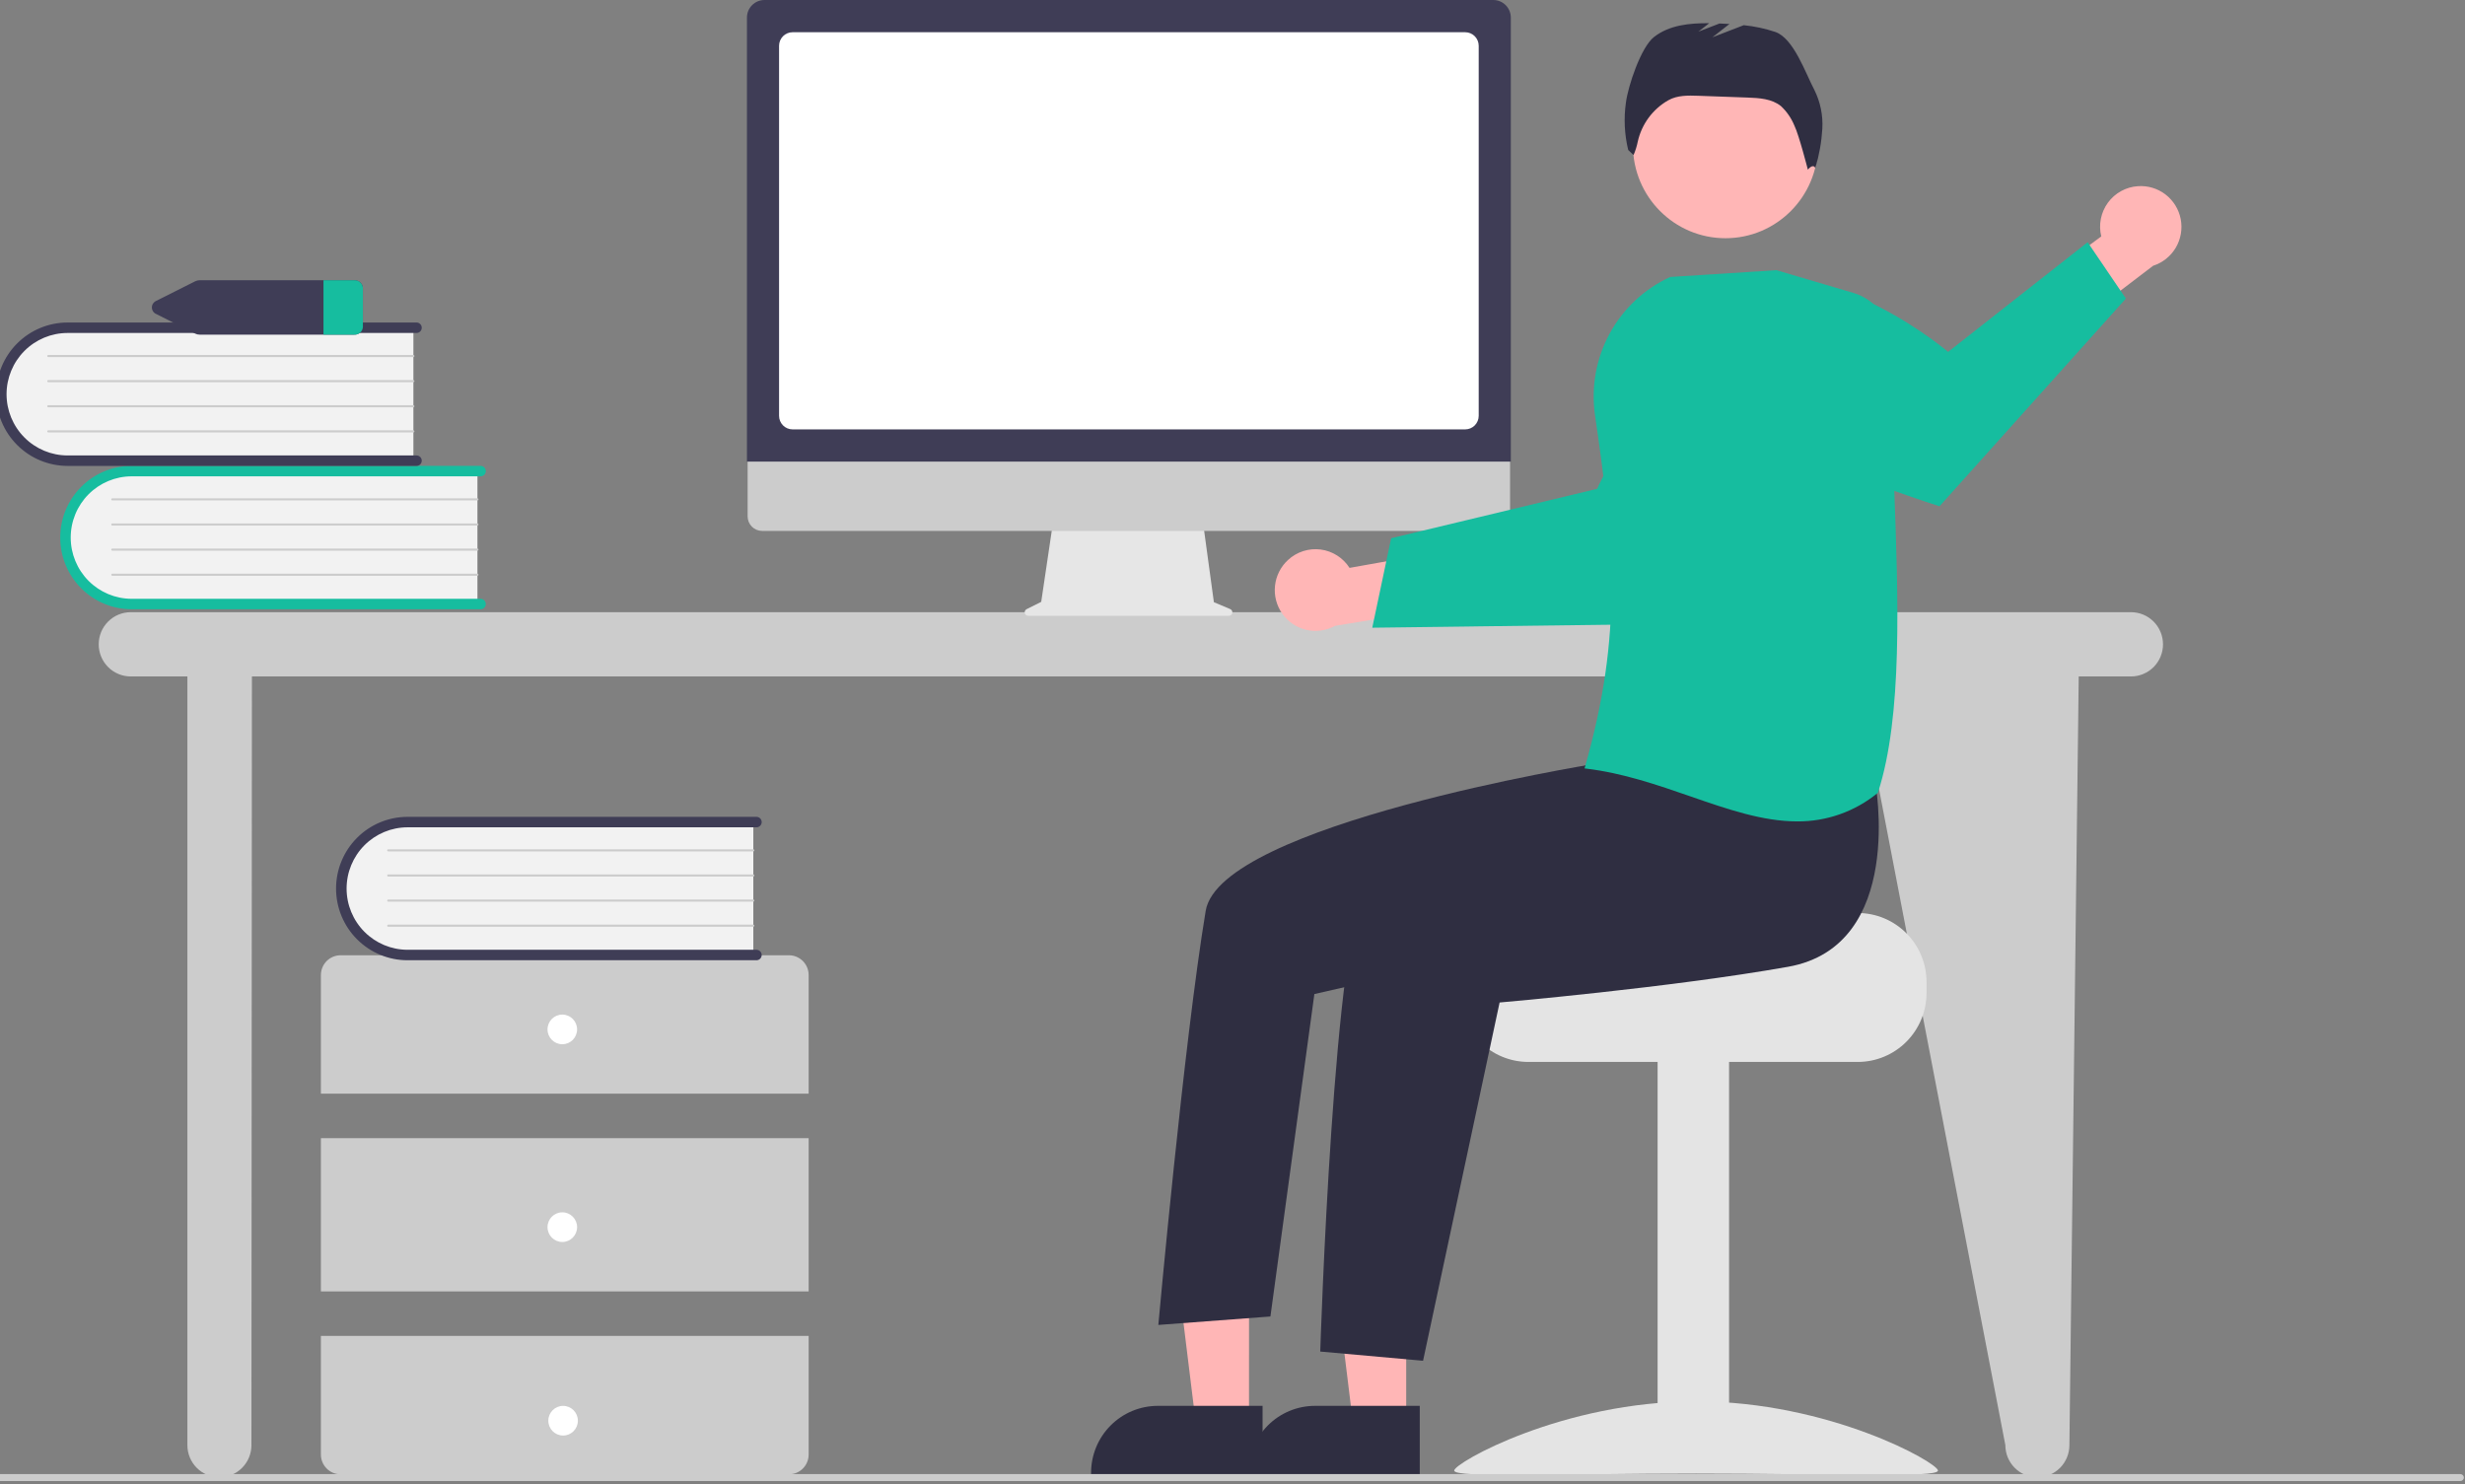 <svg width="201" height="121" viewBox="0 0 201 121" fill="none" xmlns="http://www.w3.org/2000/svg">
<rect x="0" y="0" width="201" height="121" fill="#808080" stroke="none"/>
<g clip-path="url(#clip0_362_161)">
<path d="M173.764 49.916H10.66C9.968 49.916 9.303 50.192 8.814 50.684C8.324 51.175 8.049 51.841 8.049 52.536C8.049 53.231 8.324 53.897 8.814 54.389C9.303 54.88 9.968 55.156 10.66 55.156H15.28V117.834C15.28 118.529 15.555 119.195 16.045 119.687C16.535 120.178 17.199 120.454 17.891 120.454C18.584 120.454 19.248 120.178 19.738 119.687C20.227 119.195 20.503 118.529 20.503 117.834L20.542 55.156H151.45L163.52 117.834C163.52 118.529 163.795 119.195 164.285 119.687C164.774 120.178 165.439 120.454 166.131 120.454C166.824 120.454 167.488 120.178 167.978 119.687C168.467 119.195 168.742 118.529 168.742 117.834L169.502 55.156H173.764C174.457 55.156 175.121 54.88 175.611 54.389C176.1 53.897 176.375 53.231 176.375 52.536C176.375 51.841 176.1 51.175 175.611 50.684C175.121 50.192 174.457 49.916 173.764 49.916Z" fill="#CCCCCC"/>
<path d="M38.932 38.242V49.337H11.228C10.502 49.362 9.778 49.244 9.097 48.988C8.417 48.733 7.793 48.346 7.262 47.848C6.73 47.351 6.302 46.754 6.001 46.09C5.699 45.427 5.531 44.711 5.506 43.982C5.481 43.254 5.599 42.527 5.853 41.845C6.108 41.162 6.494 40.536 6.99 40.003C7.485 39.47 8.081 39.04 8.742 38.738C9.403 38.436 10.117 38.267 10.843 38.242C10.971 38.237 11.099 38.237 11.228 38.242L38.932 38.242Z" fill="#F2F2F2"/>
<path d="M39.613 49.251C39.612 49.364 39.568 49.473 39.488 49.553C39.408 49.633 39.3 49.678 39.187 49.678H10.734C9.189 49.677 7.708 49.061 6.617 47.964C5.525 46.868 4.911 45.382 4.911 43.832C4.911 42.282 5.525 40.796 6.617 39.7C7.708 38.603 9.189 37.987 10.734 37.986H39.187C39.243 37.986 39.299 37.996 39.35 38.018C39.402 38.039 39.449 38.071 39.489 38.11C39.528 38.15 39.56 38.197 39.581 38.249C39.603 38.301 39.614 38.356 39.614 38.413C39.614 38.469 39.603 38.524 39.581 38.576C39.56 38.628 39.528 38.675 39.489 38.715C39.449 38.754 39.402 38.786 39.35 38.807C39.299 38.828 39.243 38.839 39.187 38.839H10.734C9.416 38.841 8.152 39.368 7.22 40.304C6.289 41.24 5.766 42.509 5.766 43.832C5.766 45.155 6.289 46.423 7.22 47.36C8.152 48.296 9.416 48.823 10.734 48.825H39.187C39.3 48.825 39.408 48.87 39.488 48.95C39.568 49.03 39.612 49.138 39.613 49.251Z" fill="#16BD9F"/>
<path d="M38.932 40.802H9.16C9.138 40.802 9.116 40.794 9.1 40.778C9.084 40.762 9.075 40.74 9.075 40.718C9.075 40.695 9.083 40.673 9.099 40.657C9.115 40.641 9.136 40.632 9.159 40.632H38.932C38.955 40.632 38.976 40.641 38.992 40.657C39.007 40.673 39.016 40.694 39.016 40.717C39.016 40.739 39.007 40.761 38.992 40.777C38.976 40.793 38.955 40.802 38.932 40.802Z" fill="#CCCCCC"/>
<path d="M38.932 42.85H9.16C9.138 42.851 9.116 42.842 9.1 42.826C9.084 42.81 9.075 42.788 9.075 42.766C9.075 42.743 9.083 42.722 9.099 42.705C9.115 42.689 9.136 42.68 9.159 42.68H38.932C38.955 42.68 38.976 42.689 38.992 42.705C39.007 42.721 39.016 42.743 39.016 42.765C39.016 42.788 39.007 42.809 38.992 42.825C38.976 42.841 38.955 42.85 38.932 42.85Z" fill="#CCCCCC"/>
<path d="M38.932 44.899H9.16C9.138 44.899 9.116 44.89 9.1 44.874C9.084 44.858 9.075 44.837 9.075 44.814C9.075 44.792 9.083 44.77 9.099 44.754C9.115 44.738 9.136 44.728 9.159 44.728H38.932C38.955 44.728 38.976 44.737 38.992 44.753C39.007 44.769 39.016 44.791 39.016 44.813C39.016 44.836 39.007 44.858 38.992 44.873C38.976 44.889 38.955 44.898 38.932 44.899Z" fill="#CCCCCC"/>
<path d="M38.932 46.947H9.16C9.138 46.947 9.116 46.938 9.1 46.922C9.084 46.907 9.075 46.885 9.075 46.862C9.075 46.84 9.083 46.818 9.099 46.802C9.115 46.786 9.136 46.777 9.159 46.776H38.932C38.955 46.777 38.976 46.786 38.992 46.802C39.007 46.818 39.016 46.839 39.016 46.862C39.016 46.884 39.007 46.906 38.992 46.922C38.976 46.938 38.955 46.947 38.932 46.947Z" fill="#CCCCCC"/>
<path d="M33.709 26.553V37.648H6.005C4.539 37.699 3.112 37.163 2.039 36.159C0.966 35.155 0.335 33.764 0.284 32.293C0.233 30.822 0.766 29.39 1.767 28.314C2.768 27.237 4.154 26.604 5.62 26.553C5.749 26.548 5.877 26.548 6.005 26.553H33.709Z" fill="#F2F2F2"/>
<path d="M34.39 37.562C34.39 37.675 34.345 37.784 34.265 37.864C34.186 37.944 34.078 37.989 33.965 37.989H5.512C3.966 37.989 2.484 37.373 1.391 36.277C0.299 35.18 -0.315 33.693 -0.315 32.143C-0.315 30.592 0.299 29.105 1.391 28.009C2.484 26.913 3.966 26.297 5.512 26.297H33.965C34.021 26.297 34.076 26.308 34.127 26.329C34.179 26.351 34.226 26.382 34.266 26.422C34.305 26.461 34.336 26.508 34.358 26.56C34.379 26.612 34.39 26.667 34.39 26.723C34.39 26.779 34.379 26.835 34.358 26.887C34.336 26.938 34.305 26.985 34.266 27.025C34.226 27.065 34.179 27.096 34.127 27.118C34.076 27.139 34.021 27.15 33.965 27.15H5.512C4.192 27.15 2.926 27.676 1.993 28.612C1.06 29.549 0.535 30.819 0.535 32.143C0.535 33.467 1.06 34.737 1.993 35.673C2.926 36.609 4.192 37.136 5.512 37.136H33.965C34.078 37.136 34.186 37.181 34.265 37.261C34.345 37.341 34.39 37.449 34.39 37.562Z" fill="#3F3D56"/>
<path d="M33.709 29.113H3.938C3.915 29.113 3.894 29.104 3.878 29.088C3.862 29.073 3.853 29.051 3.852 29.028C3.852 29.006 3.861 28.984 3.877 28.968C3.892 28.952 3.914 28.943 3.936 28.942H33.709C33.732 28.942 33.753 28.952 33.769 28.968C33.785 28.984 33.794 29.005 33.794 29.028C33.794 29.05 33.785 29.072 33.769 29.088C33.753 29.104 33.732 29.113 33.709 29.113Z" fill="#CCCCCC"/>
<path d="M33.709 31.161H3.938C3.915 31.161 3.894 31.153 3.878 31.137C3.862 31.121 3.853 31.099 3.852 31.077C3.852 31.054 3.861 31.032 3.877 31.016C3.892 31 3.914 30.991 3.936 30.991H33.709C33.732 30.991 33.753 31 33.769 31.016C33.785 31.032 33.794 31.053 33.794 31.076C33.794 31.099 33.785 31.12 33.769 31.136C33.753 31.152 33.732 31.161 33.709 31.161Z" fill="#CCCCCC"/>
<path d="M33.709 33.21H3.938C3.915 33.21 3.894 33.201 3.878 33.185C3.862 33.169 3.853 33.148 3.852 33.125C3.852 33.102 3.861 33.081 3.877 33.065C3.892 33.048 3.914 33.039 3.936 33.039H33.709C33.732 33.039 33.753 33.048 33.769 33.064C33.785 33.08 33.794 33.102 33.794 33.124C33.794 33.147 33.785 33.168 33.769 33.184C33.753 33.2 33.732 33.209 33.709 33.21Z" fill="#CCCCCC"/>
<path d="M33.709 35.258H3.938C3.915 35.258 3.894 35.249 3.878 35.233C3.862 35.218 3.853 35.196 3.852 35.173C3.852 35.151 3.861 35.129 3.877 35.113C3.892 35.097 3.914 35.087 3.936 35.087H33.709C33.732 35.087 33.753 35.096 33.769 35.112C33.785 35.129 33.794 35.15 33.794 35.172C33.794 35.195 33.785 35.217 33.769 35.233C33.753 35.249 33.732 35.258 33.709 35.258Z" fill="#CCCCCC"/>
<path d="M65.938 89.176V79.502C65.938 79.075 65.769 78.665 65.468 78.362C65.166 78.06 64.757 77.89 64.331 77.89H27.773C27.347 77.89 26.939 78.06 26.637 78.362C26.336 78.665 26.167 79.075 26.167 79.502V89.176H65.938Z" fill="#CCCCCC"/>
<path d="M65.938 92.804H26.167V105.299H65.938V92.804Z" fill="#CCCCCC"/>
<path d="M26.167 108.927V118.601C26.167 119.028 26.336 119.438 26.637 119.741C26.939 120.043 27.347 120.213 27.773 120.213H64.331C64.757 120.213 65.166 120.043 65.468 119.741C65.769 119.438 65.938 119.028 65.938 118.601V108.927H26.167Z" fill="#CCCCCC"/>
<path d="M45.852 85.145C46.517 85.145 47.057 84.604 47.057 83.936C47.057 83.268 46.517 82.727 45.852 82.727C45.186 82.727 44.646 83.268 44.646 83.936C44.646 84.604 45.186 85.145 45.852 85.145Z" fill="white"/>
<path d="M45.852 101.268C46.517 101.268 47.057 100.727 47.057 100.059C47.057 99.391 46.517 98.85 45.852 98.85C45.186 98.85 44.646 99.391 44.646 100.059C44.646 100.727 45.186 101.268 45.852 101.268Z" fill="white"/>
<path d="M45.916 117.05C46.582 117.05 47.121 116.509 47.121 115.841C47.121 115.173 46.582 114.632 45.916 114.632C45.251 114.632 44.711 115.173 44.711 115.841C44.711 116.509 45.251 117.05 45.916 117.05Z" fill="white"/>
<path d="M61.429 66.86V77.955H33.725C32.259 78.005 30.833 77.469 29.761 76.465C28.689 75.461 28.058 74.071 28.007 72.601C27.956 71.13 28.489 69.699 29.489 68.623C30.489 67.546 31.874 66.912 33.34 66.86C33.468 66.856 33.596 66.856 33.725 66.86H61.429Z" fill="#F2F2F2"/>
<path d="M62.11 77.87C62.11 77.983 62.065 78.091 61.985 78.171C61.905 78.251 61.797 78.296 61.684 78.296H33.231C31.686 78.297 30.204 77.681 29.111 76.586C28.018 75.49 27.404 74.004 27.403 72.454C27.402 70.904 28.015 69.416 29.107 68.32C30.198 67.223 31.679 66.606 33.224 66.604H61.684C61.74 66.604 61.796 66.615 61.847 66.636C61.899 66.658 61.946 66.689 61.986 66.729C62.025 66.768 62.057 66.815 62.078 66.867C62.1 66.919 62.111 66.975 62.111 67.031C62.111 67.087 62.1 67.142 62.078 67.194C62.057 67.246 62.025 67.293 61.986 67.333C61.946 67.373 61.899 67.404 61.847 67.425C61.796 67.447 61.74 67.458 61.684 67.457H33.231C31.913 67.459 30.649 67.986 29.717 68.922C28.785 69.858 28.262 71.127 28.262 72.45C28.262 73.773 28.785 75.042 29.717 75.978C30.649 76.914 31.913 77.441 33.231 77.443H61.684C61.797 77.443 61.905 77.488 61.985 77.568C62.065 77.648 62.11 77.757 62.11 77.87Z" fill="#3F3D56"/>
<path d="M61.429 69.42H31.658C31.635 69.421 31.613 69.412 31.597 69.396C31.581 69.38 31.572 69.358 31.572 69.336C31.572 69.313 31.581 69.291 31.596 69.275C31.612 69.259 31.634 69.25 31.656 69.25H61.429C61.452 69.25 61.473 69.259 61.489 69.275C61.505 69.291 61.513 69.313 61.513 69.335C61.513 69.358 61.505 69.379 61.489 69.395C61.473 69.411 61.452 69.42 61.429 69.42Z" fill="#CCCCCC"/>
<path d="M61.429 71.469H31.658C31.635 71.469 31.613 71.46 31.597 71.444C31.581 71.428 31.572 71.407 31.572 71.384C31.572 71.362 31.581 71.34 31.596 71.324C31.612 71.308 31.634 71.298 31.656 71.298H61.429C61.452 71.298 61.473 71.307 61.489 71.323C61.505 71.339 61.513 71.361 61.513 71.383C61.513 71.406 61.505 71.427 61.489 71.443C61.473 71.459 61.452 71.469 61.429 71.469Z" fill="#CCCCCC"/>
<path d="M61.429 73.517H31.658C31.635 73.517 31.613 73.508 31.597 73.493C31.581 73.477 31.572 73.455 31.572 73.433C31.572 73.41 31.581 73.388 31.596 73.372C31.612 73.356 31.634 73.347 31.656 73.346H61.429C61.452 73.347 61.473 73.356 61.489 73.372C61.505 73.388 61.513 73.409 61.513 73.432C61.513 73.454 61.505 73.476 61.489 73.492C61.473 73.508 61.452 73.517 61.429 73.517Z" fill="#CCCCCC"/>
<path d="M61.429 75.565H31.658C31.635 75.565 31.613 75.557 31.597 75.541C31.581 75.525 31.572 75.503 31.572 75.481C31.572 75.458 31.581 75.436 31.596 75.42C31.612 75.404 31.634 75.395 31.656 75.395H61.429C61.452 75.395 61.473 75.404 61.489 75.42C61.505 75.436 61.513 75.457 61.513 75.48C61.513 75.502 61.505 75.524 61.489 75.54C61.473 75.556 61.452 75.565 61.429 75.565Z" fill="#CCCCCC"/>
<path d="M28.892 22.851H16.269C16.149 22.851 16.031 22.879 15.924 22.932L12.738 24.532C12.633 24.577 12.544 24.652 12.481 24.747C12.418 24.842 12.384 24.954 12.384 25.068C12.384 25.183 12.418 25.294 12.481 25.39C12.544 25.485 12.633 25.56 12.738 25.604L15.924 27.205C16.031 27.258 16.149 27.285 16.269 27.285H28.892C29.066 27.295 29.236 27.236 29.367 27.121C29.498 27.005 29.578 26.843 29.591 26.669V23.468C29.578 23.294 29.498 23.131 29.367 23.016C29.236 22.9 29.066 22.841 28.892 22.851Z" fill="#3F3D56"/>
<path d="M29.591 23.468V26.669C29.578 26.843 29.498 27.005 29.367 27.121C29.237 27.236 29.066 27.295 28.892 27.285H26.377V22.851H28.892C29.066 22.841 29.237 22.9 29.367 23.016C29.498 23.131 29.578 23.294 29.591 23.468Z" fill="#16BD9F"/>
<path d="M100.315 49.664L98.982 49.101L98.068 42.398H85.893L84.902 49.074L83.709 49.672C83.652 49.701 83.607 49.748 83.58 49.806C83.553 49.864 83.546 49.929 83.561 49.991C83.575 50.054 83.61 50.109 83.66 50.149C83.71 50.188 83.772 50.21 83.836 50.21H100.205C100.27 50.21 100.333 50.187 100.384 50.146C100.435 50.104 100.469 50.047 100.482 49.982C100.495 49.918 100.486 49.851 100.455 49.793C100.424 49.735 100.375 49.69 100.315 49.664Z" fill="#E6E6E6"/>
<path d="M121.95 43.29H62.144C61.83 43.289 61.529 43.163 61.308 42.941C61.086 42.718 60.962 42.416 60.962 42.101V33.639H123.132V42.101C123.132 42.416 123.008 42.718 122.786 42.941C122.565 43.163 122.264 43.289 121.95 43.29Z" fill="#CCCCCC"/>
<path d="M123.195 37.639H60.907V1.433C60.907 1.053 61.058 0.689 61.326 0.42C61.594 0.152 61.957 0 62.336 0H121.766C122.145 0 122.508 0.152 122.776 0.42C123.044 0.689 123.194 1.053 123.195 1.433L123.195 37.639Z" fill="#3F3D56"/>
<path d="M119.475 35.011H64.627C64.335 35.01 64.055 34.894 63.849 34.687C63.643 34.48 63.526 34.199 63.526 33.906V3.733C63.526 3.44 63.643 3.159 63.849 2.952C64.055 2.745 64.335 2.628 64.627 2.628H119.475C119.767 2.628 120.047 2.745 120.253 2.952C120.459 3.159 120.576 3.44 120.576 3.733V33.906C120.576 34.199 120.459 34.48 120.253 34.687C120.047 34.894 119.767 35.01 119.475 35.011Z" fill="white"/>
<path d="M105.029 45.657C105.383 45.329 105.804 45.083 106.264 44.936C106.723 44.789 107.209 44.745 107.687 44.806C108.165 44.868 108.624 45.034 109.031 45.293C109.438 45.552 109.784 45.897 110.044 46.304L117.462 44.981L119.363 49.308L108.86 51.03C108.149 51.422 107.32 51.539 106.528 51.359C105.737 51.179 105.039 50.713 104.566 50.051C104.094 49.389 103.88 48.576 103.965 47.766C104.051 46.956 104.429 46.206 105.029 45.657Z" fill="#FFB6B6"/>
<path d="M111.897 51.182L119.631 51.086L120.61 51.072L136.346 50.874C136.346 50.874 140.619 46.783 144.34 42.572L143.818 38.788C143.31 35.073 141.473 31.671 138.651 29.214C133.322 32.786 130.231 39.858 130.231 39.858L120.475 42.2L119.499 42.434L113.436 43.887L111.897 51.182Z" fill="#16BD9F"/>
<path d="M151.49 74.445H137.053C137.053 75.066 121.271 75.569 121.271 75.569C120.923 75.832 120.606 76.134 120.326 76.469C119.483 77.477 119.023 78.751 119.025 80.067V80.966C119.026 82.457 119.616 83.887 120.667 84.941C121.718 85.995 123.143 86.588 124.629 86.588H151.49C152.975 86.587 154.4 85.994 155.45 84.94C156.501 83.886 157.091 82.457 157.093 80.966V80.067C157.091 78.576 156.5 77.148 155.449 76.094C154.399 75.04 152.975 74.447 151.49 74.445Z" fill="#E4E4E4"/>
<path d="M140.991 86.365H135.164V120.113H140.991V86.365Z" fill="#E4E4E4"/>
<path d="M118.578 119.907C118.578 120.539 127.409 120.152 138.302 120.152C149.194 120.152 158.025 120.539 158.025 119.907C158.025 119.275 149.194 114.266 138.302 114.266C127.409 114.266 118.578 119.275 118.578 119.907Z" fill="#E4E4E4"/>
<path d="M114.664 116.051L110.327 116.051L108.264 99.267L114.665 99.267L114.664 116.051Z" fill="#FFB6B6"/>
<path d="M115.77 120.269L101.786 120.269V120.091C101.786 118.643 102.36 117.254 103.38 116.23C104.401 115.205 105.785 114.63 107.229 114.63H107.229L115.77 114.63L115.77 120.269Z" fill="#2F2E41"/>
<path d="M101.846 116.051L97.509 116.051L95.446 99.267L101.847 99.267L101.846 116.051Z" fill="#FFB6B6"/>
<path d="M102.952 120.269L88.968 120.269V120.091C88.968 118.643 89.541 117.254 90.562 116.23C91.583 115.205 92.967 114.63 94.411 114.63H94.411L102.952 114.63L102.952 120.269Z" fill="#2F2E41"/>
<path d="M140.695 19.424C144.86 19.424 148.236 16.037 148.236 11.859C148.236 7.68 144.86 4.293 140.695 4.293C136.53 4.293 133.154 7.68 133.154 11.859C133.154 16.037 136.53 19.424 140.695 19.424Z" fill="#FFB6B6"/>
<path d="M152.899 63.697C152.899 63.697 155.43 77.12 145.803 78.83C136.176 80.539 122.28 81.741 122.28 81.741L116.039 110.953L107.655 110.202C107.655 110.202 108.77 75.037 111.512 72.285C114.254 69.534 131.585 61.297 131.585 61.297L152.899 63.697Z" fill="#2F2E41"/>
<path d="M134.098 58.071L129.887 62.309C129.887 62.309 99.487 67.222 98.314 74.267C96.543 84.903 94.452 108.032 94.452 108.032L103.592 107.344L107.176 81.053L121.801 77.715L138.439 68.617L134.098 58.071Z" fill="#2F2E41"/>
<path d="M147.951 7.342C147.207 5.933 146.261 3.125 144.759 2.604C143.924 2.326 143.062 2.142 142.187 2.054L139.633 3.04L141.023 1.955C140.753 1.939 140.482 1.926 140.212 1.916L138.489 2.581L139.37 1.893C137.764 1.876 136.106 2.044 134.861 3.025C133.8 3.861 132.749 7.03 132.579 8.373C132.397 9.658 132.461 10.966 132.766 12.227L133.203 12.643C133.355 12.292 133.47 11.925 133.545 11.55C133.701 10.848 134.002 10.186 134.427 9.607C134.853 9.028 135.393 8.545 136.015 8.187L136.039 8.174C136.771 7.76 137.659 7.779 138.498 7.81L142.484 7.954C143.443 7.988 144.476 8.049 145.224 8.653C145.699 9.098 146.072 9.641 146.319 10.245C146.69 10.997 147.416 13.834 147.416 13.834C147.416 13.834 147.827 13.299 148.024 13.697C148.34 12.657 148.531 11.583 148.596 10.498C148.658 9.408 148.436 8.32 147.951 7.342Z" fill="#2F2E41"/>
<path d="M174.325 15.181C173.844 15.213 173.376 15.35 172.953 15.583C172.531 15.816 172.165 16.139 171.88 16.53C171.596 16.92 171.4 17.368 171.307 17.843C171.213 18.317 171.225 18.807 171.341 19.276L165.277 23.764L167.096 28.127L175.571 21.668C176.344 21.421 177 20.898 177.415 20.198C177.829 19.497 177.973 18.669 177.82 17.869C177.666 17.07 177.226 16.355 176.582 15.859C175.937 15.364 175.135 15.122 174.325 15.181Z" fill="#FFB6B6"/>
<path d="M173.349 24.343L158.148 41.282C158.148 41.282 150.878 38.947 145.256 36.416L142.73 28.633C142.144 26.827 141.893 24.928 141.992 23.032C149.786 20.951 158.851 28.694 158.851 28.694L170.23 19.751L173.349 24.343Z" fill="#16BD9F"/>
<path d="M137.878 64.948C135.166 64.008 132.362 63.036 129.337 62.671L129.207 62.655L129.243 62.529C132.374 51.498 131.593 44.442 130.058 33.842C129.732 31.555 130.151 29.224 131.254 27.197C132.356 25.169 134.082 23.554 136.175 22.591L136.194 22.583L144.833 22.032L144.853 22.031L151.136 23.885C152.04 24.154 152.831 24.712 153.388 25.475C153.945 26.238 154.238 27.163 154.221 28.109C154.153 31.595 154.297 35.487 154.45 39.607C154.793 48.851 155.147 58.41 153.135 64.612L153.125 64.644L153.098 64.665C151.248 66.177 148.931 66.993 146.546 66.975C143.726 66.975 140.848 65.977 137.878 64.948Z" fill="#16BD9F"/>
<path d="M200.616 120.762H-0.065C-0.142 120.762 -0.216 120.732 -0.27 120.678C-0.325 120.625 -0.356 120.552 -0.356 120.477C-0.356 120.401 -0.325 120.329 -0.27 120.276C-0.216 120.222 -0.142 120.192 -0.065 120.192H200.616C200.694 120.192 200.768 120.222 200.822 120.276C200.877 120.329 200.907 120.401 200.907 120.477C200.907 120.552 200.877 120.625 200.822 120.678C200.768 120.732 200.694 120.762 200.616 120.762Z" fill="#CCCCCC"/>
</g>
<defs>
<clipPath id="clip0_362_161">
<rect width="201" height="121" fill="white"/>
</clipPath>
</defs>
</svg>
